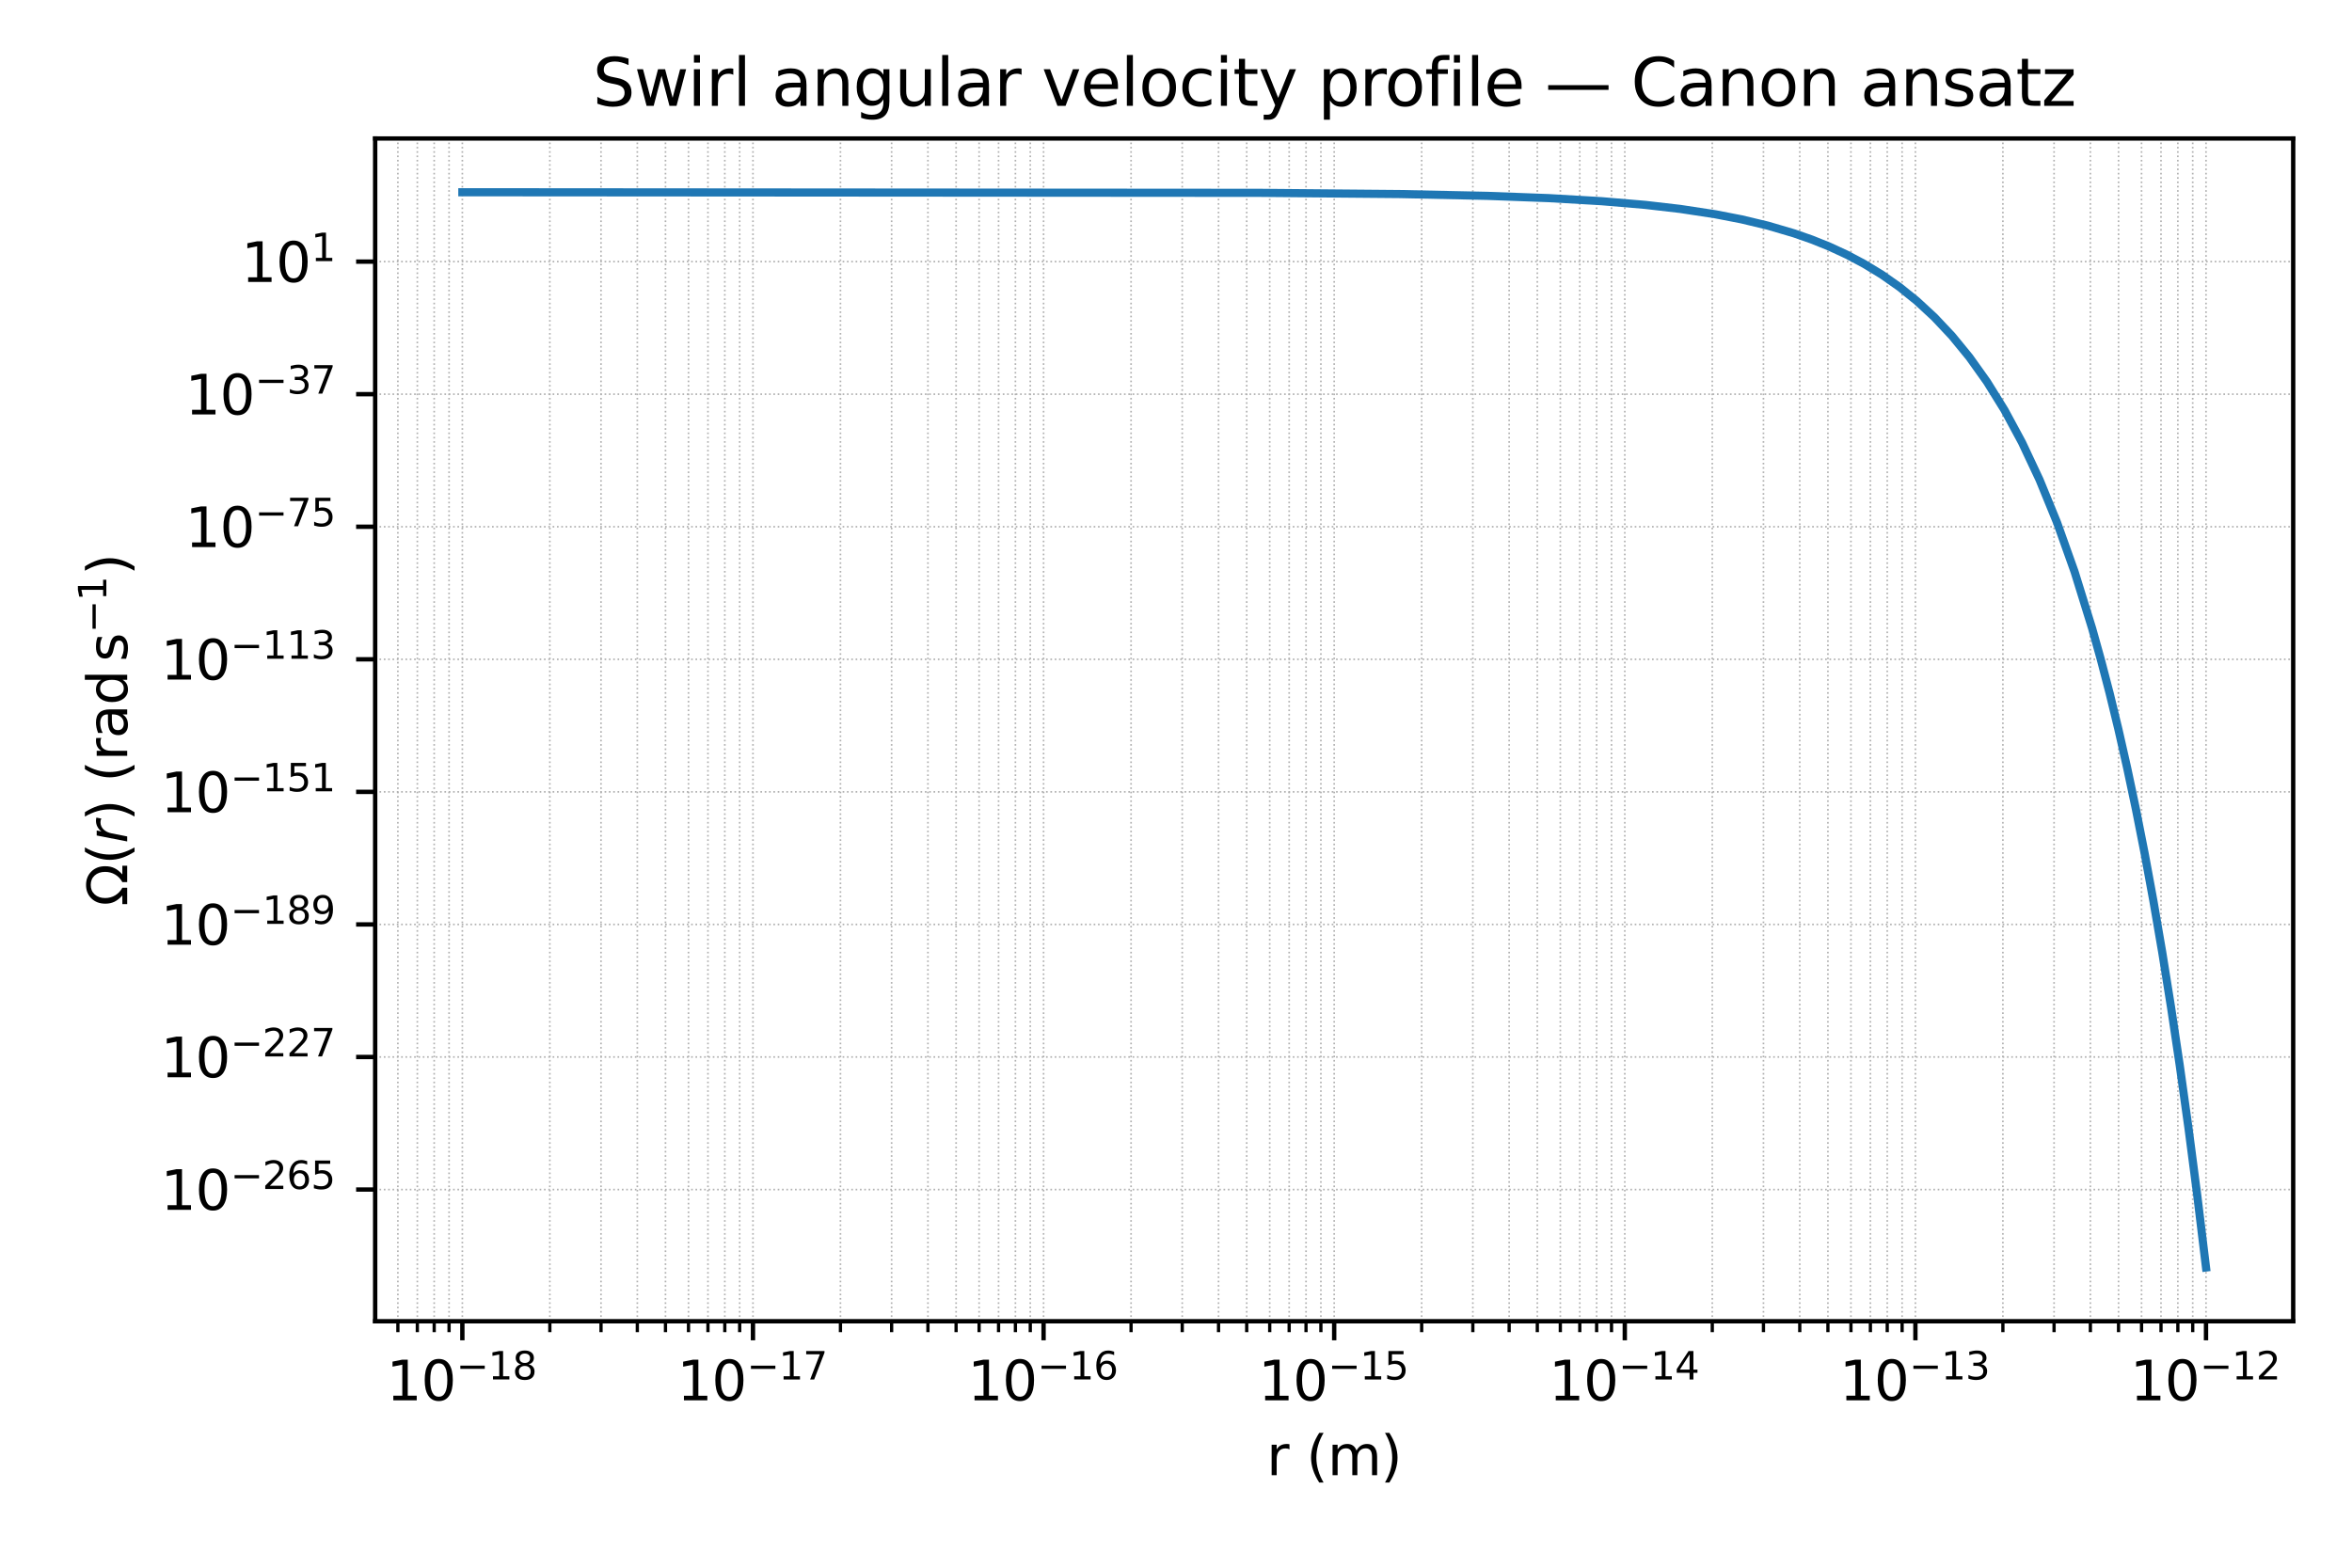 <?xml version="1.0" encoding="utf-8" standalone="no"?>
<!DOCTYPE svg PUBLIC "-//W3C//DTD SVG 1.1//EN"
  "http://www.w3.org/Graphics/SVG/1.1/DTD/svg11.dtd">
<svg xmlns:xlink="http://www.w3.org/1999/xlink" width="432pt" height="288pt" viewBox="0 0 432 288" xmlns="http://www.w3.org/2000/svg" version="1.1">
 <defs>
  <style type="text/css">*{stroke-linejoin: round; stroke-linecap: butt}</style>
 </defs>
 <g id="figure_1">
  <g id="patch_1">
   <path d="M 0 288 
L 432 288 
L 432 0 
L 0 0 
z
" style="fill: #ffffff"/>
  </g>
  <g id="axes_1">
   <g id="patch_2">
    <path d="M 68.909 242.728 
L 421.2 242.728 
L 421.2 25.44 
L 68.909 25.44 
z
" style="fill: #ffffff"/>
   </g>
   <g id="matplotlib.axis_1">
    <g id="xtick_1">
     <g id="line2d_1">
      <path d="M 84.923 242.728 
L 84.923 25.44 
" clip-path="url(#p7803816c52)" style="fill: none; stroke-dasharray: 0.3,0.495; stroke-dashoffset: 0; stroke: #b0b0b0; stroke-width: 0.3"/>
     </g>
     <g id="line2d_2">
      <defs>
       <path id="mef0db20e46" d="M 0 0 
L 0 3.5 
" style="stroke: #000000; stroke-width: 0.8"/>
      </defs>
      <g>
       <use xlink:href="#mef0db20e46" x="84.923" y="242.728" style="stroke: #000000; stroke-width: 0.8"/>
      </g>
     </g>
     <g id="text_1">
      <!-- $\mathdefault{10^{-18}}$ -->
      <g transform="translate(70.973 257.326) scale(0.1 -0.1)">
       <defs>
        <path id="DejaVuSans-31" d="M 794 531 
L 1825 531 
L 1825 4091 
L 703 3866 
L 703 4441 
L 1819 4666 
L 2450 4666 
L 2450 531 
L 3481 531 
L 3481 0 
L 794 0 
L 794 531 
z
" transform="scale(0.016)"/>
        <path id="DejaVuSans-30" d="M 2034 4250 
Q 1547 4250 1301 3770 
Q 1056 3291 1056 2328 
Q 1056 1369 1301 889 
Q 1547 409 2034 409 
Q 2525 409 2770 889 
Q 3016 1369 3016 2328 
Q 3016 3291 2770 3770 
Q 2525 4250 2034 4250 
z
M 2034 4750 
Q 2819 4750 3233 4129 
Q 3647 3509 3647 2328 
Q 3647 1150 3233 529 
Q 2819 -91 2034 -91 
Q 1250 -91 836 529 
Q 422 1150 422 2328 
Q 422 3509 836 4129 
Q 1250 4750 2034 4750 
z
" transform="scale(0.016)"/>
        <path id="DejaVuSans-2212" d="M 678 2272 
L 4684 2272 
L 4684 1741 
L 678 1741 
L 678 2272 
z
" transform="scale(0.016)"/>
        <path id="DejaVuSans-38" d="M 2034 2216 
Q 1584 2216 1326 1975 
Q 1069 1734 1069 1313 
Q 1069 891 1326 650 
Q 1584 409 2034 409 
Q 2484 409 2743 651 
Q 3003 894 3003 1313 
Q 3003 1734 2745 1975 
Q 2488 2216 2034 2216 
z
M 1403 2484 
Q 997 2584 770 2862 
Q 544 3141 544 3541 
Q 544 4100 942 4425 
Q 1341 4750 2034 4750 
Q 2731 4750 3128 4425 
Q 3525 4100 3525 3541 
Q 3525 3141 3298 2862 
Q 3072 2584 2669 2484 
Q 3125 2378 3379 2068 
Q 3634 1759 3634 1313 
Q 3634 634 3220 271 
Q 2806 -91 2034 -91 
Q 1263 -91 848 271 
Q 434 634 434 1313 
Q 434 1759 690 2068 
Q 947 2378 1403 2484 
z
M 1172 3481 
Q 1172 3119 1398 2916 
Q 1625 2713 2034 2713 
Q 2441 2713 2670 2916 
Q 2900 3119 2900 3481 
Q 2900 3844 2670 4047 
Q 2441 4250 2034 4250 
Q 1625 4250 1398 4047 
Q 1172 3844 1172 3481 
z
" transform="scale(0.016)"/>
       </defs>
       <use xlink:href="#DejaVuSans-31" transform="translate(0 0.766)"/>
       <use xlink:href="#DejaVuSans-30" transform="translate(63.623 0.766)"/>
       <use xlink:href="#DejaVuSans-2212" transform="translate(128.203 39.047) scale(0.7)"/>
       <use xlink:href="#DejaVuSans-31" transform="translate(186.855 39.047) scale(0.7)"/>
       <use xlink:href="#DejaVuSans-38" transform="translate(231.392 39.047) scale(0.7)"/>
      </g>
     </g>
    </g>
    <g id="xtick_2">
     <g id="line2d_3">
      <path d="M 138.3 242.728 
L 138.3 25.44 
" clip-path="url(#p7803816c52)" style="fill: none; stroke-dasharray: 0.3,0.495; stroke-dashoffset: 0; stroke: #b0b0b0; stroke-width: 0.3"/>
     </g>
     <g id="line2d_4">
      <g>
       <use xlink:href="#mef0db20e46" x="138.3" y="242.728" style="stroke: #000000; stroke-width: 0.8"/>
      </g>
     </g>
     <g id="text_2">
      <!-- $\mathdefault{10^{-17}}$ -->
      <g transform="translate(124.35 257.326) scale(0.1 -0.1)">
       <defs>
        <path id="DejaVuSans-37" d="M 525 4666 
L 3525 4666 
L 3525 4397 
L 1831 0 
L 1172 0 
L 2766 4134 
L 525 4134 
L 525 4666 
z
" transform="scale(0.016)"/>
       </defs>
       <use xlink:href="#DejaVuSans-31" transform="translate(0 0.684)"/>
       <use xlink:href="#DejaVuSans-30" transform="translate(63.623 0.684)"/>
       <use xlink:href="#DejaVuSans-2212" transform="translate(128.203 38.966) scale(0.7)"/>
       <use xlink:href="#DejaVuSans-31" transform="translate(186.855 38.966) scale(0.7)"/>
       <use xlink:href="#DejaVuSans-37" transform="translate(231.392 38.966) scale(0.7)"/>
      </g>
     </g>
    </g>
    <g id="xtick_3">
     <g id="line2d_5">
      <path d="M 191.677 242.728 
L 191.677 25.44 
" clip-path="url(#p7803816c52)" style="fill: none; stroke-dasharray: 0.3,0.495; stroke-dashoffset: 0; stroke: #b0b0b0; stroke-width: 0.3"/>
     </g>
     <g id="line2d_6">
      <g>
       <use xlink:href="#mef0db20e46" x="191.677" y="242.728" style="stroke: #000000; stroke-width: 0.8"/>
      </g>
     </g>
     <g id="text_3">
      <!-- $\mathdefault{10^{-16}}$ -->
      <g transform="translate(177.727 257.326) scale(0.1 -0.1)">
       <defs>
        <path id="DejaVuSans-36" d="M 2113 2584 
Q 1688 2584 1439 2293 
Q 1191 2003 1191 1497 
Q 1191 994 1439 701 
Q 1688 409 2113 409 
Q 2538 409 2786 701 
Q 3034 994 3034 1497 
Q 3034 2003 2786 2293 
Q 2538 2584 2113 2584 
z
M 3366 4563 
L 3366 3988 
Q 3128 4100 2886 4159 
Q 2644 4219 2406 4219 
Q 1781 4219 1451 3797 
Q 1122 3375 1075 2522 
Q 1259 2794 1537 2939 
Q 1816 3084 2150 3084 
Q 2853 3084 3261 2657 
Q 3669 2231 3669 1497 
Q 3669 778 3244 343 
Q 2819 -91 2113 -91 
Q 1303 -91 875 529 
Q 447 1150 447 2328 
Q 447 3434 972 4092 
Q 1497 4750 2381 4750 
Q 2619 4750 2861 4703 
Q 3103 4656 3366 4563 
z
" transform="scale(0.016)"/>
       </defs>
       <use xlink:href="#DejaVuSans-31" transform="translate(0 0.766)"/>
       <use xlink:href="#DejaVuSans-30" transform="translate(63.623 0.766)"/>
       <use xlink:href="#DejaVuSans-2212" transform="translate(128.203 39.047) scale(0.7)"/>
       <use xlink:href="#DejaVuSans-31" transform="translate(186.855 39.047) scale(0.7)"/>
       <use xlink:href="#DejaVuSans-36" transform="translate(231.392 39.047) scale(0.7)"/>
      </g>
     </g>
    </g>
    <g id="xtick_4">
     <g id="line2d_7">
      <path d="M 245.055 242.728 
L 245.055 25.44 
" clip-path="url(#p7803816c52)" style="fill: none; stroke-dasharray: 0.3,0.495; stroke-dashoffset: 0; stroke: #b0b0b0; stroke-width: 0.3"/>
     </g>
     <g id="line2d_8">
      <g>
       <use xlink:href="#mef0db20e46" x="245.055" y="242.728" style="stroke: #000000; stroke-width: 0.8"/>
      </g>
     </g>
     <g id="text_4">
      <!-- $\mathdefault{10^{-15}}$ -->
      <g transform="translate(231.105 257.326) scale(0.1 -0.1)">
       <defs>
        <path id="DejaVuSans-35" d="M 691 4666 
L 3169 4666 
L 3169 4134 
L 1269 4134 
L 1269 2991 
Q 1406 3038 1543 3061 
Q 1681 3084 1819 3084 
Q 2600 3084 3056 2656 
Q 3513 2228 3513 1497 
Q 3513 744 3044 326 
Q 2575 -91 1722 -91 
Q 1428 -91 1123 -41 
Q 819 9 494 109 
L 494 744 
Q 775 591 1075 516 
Q 1375 441 1709 441 
Q 2250 441 2565 725 
Q 2881 1009 2881 1497 
Q 2881 1984 2565 2268 
Q 2250 2553 1709 2553 
Q 1456 2553 1204 2497 
Q 953 2441 691 2322 
L 691 4666 
z
" transform="scale(0.016)"/>
       </defs>
       <use xlink:href="#DejaVuSans-31" transform="translate(0 0.684)"/>
       <use xlink:href="#DejaVuSans-30" transform="translate(63.623 0.684)"/>
       <use xlink:href="#DejaVuSans-2212" transform="translate(128.203 38.966) scale(0.7)"/>
       <use xlink:href="#DejaVuSans-31" transform="translate(186.855 38.966) scale(0.7)"/>
       <use xlink:href="#DejaVuSans-35" transform="translate(231.392 38.966) scale(0.7)"/>
      </g>
     </g>
    </g>
    <g id="xtick_5">
     <g id="line2d_9">
      <path d="M 298.432 242.728 
L 298.432 25.44 
" clip-path="url(#p7803816c52)" style="fill: none; stroke-dasharray: 0.3,0.495; stroke-dashoffset: 0; stroke: #b0b0b0; stroke-width: 0.3"/>
     </g>
     <g id="line2d_10">
      <g>
       <use xlink:href="#mef0db20e46" x="298.432" y="242.728" style="stroke: #000000; stroke-width: 0.8"/>
      </g>
     </g>
     <g id="text_5">
      <!-- $\mathdefault{10^{-14}}$ -->
      <g transform="translate(284.482 257.326) scale(0.1 -0.1)">
       <defs>
        <path id="DejaVuSans-34" d="M 2419 4116 
L 825 1625 
L 2419 1625 
L 2419 4116 
z
M 2253 4666 
L 3047 4666 
L 3047 1625 
L 3713 1625 
L 3713 1100 
L 3047 1100 
L 3047 0 
L 2419 0 
L 2419 1100 
L 313 1100 
L 313 1709 
L 2253 4666 
z
" transform="scale(0.016)"/>
       </defs>
       <use xlink:href="#DejaVuSans-31" transform="translate(0 0.684)"/>
       <use xlink:href="#DejaVuSans-30" transform="translate(63.623 0.684)"/>
       <use xlink:href="#DejaVuSans-2212" transform="translate(128.203 38.966) scale(0.7)"/>
       <use xlink:href="#DejaVuSans-31" transform="translate(186.855 38.966) scale(0.7)"/>
       <use xlink:href="#DejaVuSans-34" transform="translate(231.392 38.966) scale(0.7)"/>
      </g>
     </g>
    </g>
    <g id="xtick_6">
     <g id="line2d_11">
      <path d="M 351.809 242.728 
L 351.809 25.44 
" clip-path="url(#p7803816c52)" style="fill: none; stroke-dasharray: 0.3,0.495; stroke-dashoffset: 0; stroke: #b0b0b0; stroke-width: 0.3"/>
     </g>
     <g id="line2d_12">
      <g>
       <use xlink:href="#mef0db20e46" x="351.809" y="242.728" style="stroke: #000000; stroke-width: 0.8"/>
      </g>
     </g>
     <g id="text_6">
      <!-- $\mathdefault{10^{-13}}$ -->
      <g transform="translate(337.859 257.326) scale(0.1 -0.1)">
       <defs>
        <path id="DejaVuSans-33" d="M 2597 2516 
Q 3050 2419 3304 2112 
Q 3559 1806 3559 1356 
Q 3559 666 3084 287 
Q 2609 -91 1734 -91 
Q 1441 -91 1130 -33 
Q 819 25 488 141 
L 488 750 
Q 750 597 1062 519 
Q 1375 441 1716 441 
Q 2309 441 2620 675 
Q 2931 909 2931 1356 
Q 2931 1769 2642 2001 
Q 2353 2234 1838 2234 
L 1294 2234 
L 1294 2753 
L 1863 2753 
Q 2328 2753 2575 2939 
Q 2822 3125 2822 3475 
Q 2822 3834 2567 4026 
Q 2313 4219 1838 4219 
Q 1578 4219 1281 4162 
Q 984 4106 628 3988 
L 628 4550 
Q 988 4650 1302 4700 
Q 1616 4750 1894 4750 
Q 2613 4750 3031 4423 
Q 3450 4097 3450 3541 
Q 3450 3153 3228 2886 
Q 3006 2619 2597 2516 
z
" transform="scale(0.016)"/>
       </defs>
       <use xlink:href="#DejaVuSans-31" transform="translate(0 0.766)"/>
       <use xlink:href="#DejaVuSans-30" transform="translate(63.623 0.766)"/>
       <use xlink:href="#DejaVuSans-2212" transform="translate(128.203 39.047) scale(0.7)"/>
       <use xlink:href="#DejaVuSans-31" transform="translate(186.855 39.047) scale(0.7)"/>
       <use xlink:href="#DejaVuSans-33" transform="translate(231.392 39.047) scale(0.7)"/>
      </g>
     </g>
    </g>
    <g id="xtick_7">
     <g id="line2d_13">
      <path d="M 405.187 242.728 
L 405.187 25.44 
" clip-path="url(#p7803816c52)" style="fill: none; stroke-dasharray: 0.3,0.495; stroke-dashoffset: 0; stroke: #b0b0b0; stroke-width: 0.3"/>
     </g>
     <g id="line2d_14">
      <g>
       <use xlink:href="#mef0db20e46" x="405.187" y="242.728" style="stroke: #000000; stroke-width: 0.8"/>
      </g>
     </g>
     <g id="text_7">
      <!-- $\mathdefault{10^{-12}}$ -->
      <g transform="translate(391.237 257.326) scale(0.1 -0.1)">
       <defs>
        <path id="DejaVuSans-32" d="M 1228 531 
L 3431 531 
L 3431 0 
L 469 0 
L 469 531 
Q 828 903 1448 1529 
Q 2069 2156 2228 2338 
Q 2531 2678 2651 2914 
Q 2772 3150 2772 3378 
Q 2772 3750 2511 3984 
Q 2250 4219 1831 4219 
Q 1534 4219 1204 4116 
Q 875 4013 500 3803 
L 500 4441 
Q 881 4594 1212 4672 
Q 1544 4750 1819 4750 
Q 2544 4750 2975 4387 
Q 3406 4025 3406 3419 
Q 3406 3131 3298 2873 
Q 3191 2616 2906 2266 
Q 2828 2175 2409 1742 
Q 1991 1309 1228 531 
z
" transform="scale(0.016)"/>
       </defs>
       <use xlink:href="#DejaVuSans-31" transform="translate(0 0.766)"/>
       <use xlink:href="#DejaVuSans-30" transform="translate(63.623 0.766)"/>
       <use xlink:href="#DejaVuSans-2212" transform="translate(128.203 39.047) scale(0.7)"/>
       <use xlink:href="#DejaVuSans-31" transform="translate(186.855 39.047) scale(0.7)"/>
       <use xlink:href="#DejaVuSans-32" transform="translate(231.392 39.047) scale(0.7)"/>
      </g>
     </g>
    </g>
    <g id="xtick_8">
     <g id="line2d_15">
      <path d="M 73.081 242.728 
L 73.081 25.44 
" clip-path="url(#p7803816c52)" style="fill: none; stroke-dasharray: 0.3,0.495; stroke-dashoffset: 0; stroke: #b0b0b0; stroke-width: 0.3"/>
     </g>
     <g id="line2d_16">
      <defs>
       <path id="m011a219329" d="M 0 0 
L 0 2 
" style="stroke: #000000; stroke-width: 0.6"/>
      </defs>
      <g>
       <use xlink:href="#m011a219329" x="73.081" y="242.728" style="stroke: #000000; stroke-width: 0.6"/>
      </g>
     </g>
    </g>
    <g id="xtick_9">
     <g id="line2d_17">
      <path d="M 76.654 242.728 
L 76.654 25.44 
" clip-path="url(#p7803816c52)" style="fill: none; stroke-dasharray: 0.3,0.495; stroke-dashoffset: 0; stroke: #b0b0b0; stroke-width: 0.3"/>
     </g>
     <g id="line2d_18">
      <g>
       <use xlink:href="#m011a219329" x="76.654" y="242.728" style="stroke: #000000; stroke-width: 0.6"/>
      </g>
     </g>
    </g>
    <g id="xtick_10">
     <g id="line2d_19">
      <path d="M 79.75 242.728 
L 79.75 25.44 
" clip-path="url(#p7803816c52)" style="fill: none; stroke-dasharray: 0.3,0.495; stroke-dashoffset: 0; stroke: #b0b0b0; stroke-width: 0.3"/>
     </g>
     <g id="line2d_20">
      <g>
       <use xlink:href="#m011a219329" x="79.75" y="242.728" style="stroke: #000000; stroke-width: 0.6"/>
      </g>
     </g>
    </g>
    <g id="xtick_11">
     <g id="line2d_21">
      <path d="M 82.48 242.728 
L 82.48 25.44 
" clip-path="url(#p7803816c52)" style="fill: none; stroke-dasharray: 0.3,0.495; stroke-dashoffset: 0; stroke: #b0b0b0; stroke-width: 0.3"/>
     </g>
     <g id="line2d_22">
      <g>
       <use xlink:href="#m011a219329" x="82.48" y="242.728" style="stroke: #000000; stroke-width: 0.6"/>
      </g>
     </g>
    </g>
    <g id="xtick_12">
     <g id="line2d_23">
      <path d="M 100.991 242.728 
L 100.991 25.44 
" clip-path="url(#p7803816c52)" style="fill: none; stroke-dasharray: 0.3,0.495; stroke-dashoffset: 0; stroke: #b0b0b0; stroke-width: 0.3"/>
     </g>
     <g id="line2d_24">
      <g>
       <use xlink:href="#m011a219329" x="100.991" y="242.728" style="stroke: #000000; stroke-width: 0.6"/>
      </g>
     </g>
    </g>
    <g id="xtick_13">
     <g id="line2d_25">
      <path d="M 110.39 242.728 
L 110.39 25.44 
" clip-path="url(#p7803816c52)" style="fill: none; stroke-dasharray: 0.3,0.495; stroke-dashoffset: 0; stroke: #b0b0b0; stroke-width: 0.3"/>
     </g>
     <g id="line2d_26">
      <g>
       <use xlink:href="#m011a219329" x="110.39" y="242.728" style="stroke: #000000; stroke-width: 0.6"/>
      </g>
     </g>
    </g>
    <g id="xtick_14">
     <g id="line2d_27">
      <path d="M 117.059 242.728 
L 117.059 25.44 
" clip-path="url(#p7803816c52)" style="fill: none; stroke-dasharray: 0.3,0.495; stroke-dashoffset: 0; stroke: #b0b0b0; stroke-width: 0.3"/>
     </g>
     <g id="line2d_28">
      <g>
       <use xlink:href="#m011a219329" x="117.059" y="242.728" style="stroke: #000000; stroke-width: 0.6"/>
      </g>
     </g>
    </g>
    <g id="xtick_15">
     <g id="line2d_29">
      <path d="M 122.232 242.728 
L 122.232 25.44 
" clip-path="url(#p7803816c52)" style="fill: none; stroke-dasharray: 0.3,0.495; stroke-dashoffset: 0; stroke: #b0b0b0; stroke-width: 0.3"/>
     </g>
     <g id="line2d_30">
      <g>
       <use xlink:href="#m011a219329" x="122.232" y="242.728" style="stroke: #000000; stroke-width: 0.6"/>
      </g>
     </g>
    </g>
    <g id="xtick_16">
     <g id="line2d_31">
      <path d="M 126.458 242.728 
L 126.458 25.44 
" clip-path="url(#p7803816c52)" style="fill: none; stroke-dasharray: 0.3,0.495; stroke-dashoffset: 0; stroke: #b0b0b0; stroke-width: 0.3"/>
     </g>
     <g id="line2d_32">
      <g>
       <use xlink:href="#m011a219329" x="126.458" y="242.728" style="stroke: #000000; stroke-width: 0.6"/>
      </g>
     </g>
    </g>
    <g id="xtick_17">
     <g id="line2d_33">
      <path d="M 130.032 242.728 
L 130.032 25.44 
" clip-path="url(#p7803816c52)" style="fill: none; stroke-dasharray: 0.3,0.495; stroke-dashoffset: 0; stroke: #b0b0b0; stroke-width: 0.3"/>
     </g>
     <g id="line2d_34">
      <g>
       <use xlink:href="#m011a219329" x="130.032" y="242.728" style="stroke: #000000; stroke-width: 0.6"/>
      </g>
     </g>
    </g>
    <g id="xtick_18">
     <g id="line2d_35">
      <path d="M 133.127 242.728 
L 133.127 25.44 
" clip-path="url(#p7803816c52)" style="fill: none; stroke-dasharray: 0.3,0.495; stroke-dashoffset: 0; stroke: #b0b0b0; stroke-width: 0.3"/>
     </g>
     <g id="line2d_36">
      <g>
       <use xlink:href="#m011a219329" x="133.127" y="242.728" style="stroke: #000000; stroke-width: 0.6"/>
      </g>
     </g>
    </g>
    <g id="xtick_19">
     <g id="line2d_37">
      <path d="M 135.858 242.728 
L 135.858 25.44 
" clip-path="url(#p7803816c52)" style="fill: none; stroke-dasharray: 0.3,0.495; stroke-dashoffset: 0; stroke: #b0b0b0; stroke-width: 0.3"/>
     </g>
     <g id="line2d_38">
      <g>
       <use xlink:href="#m011a219329" x="135.858" y="242.728" style="stroke: #000000; stroke-width: 0.6"/>
      </g>
     </g>
    </g>
    <g id="xtick_20">
     <g id="line2d_39">
      <path d="M 154.368 242.728 
L 154.368 25.44 
" clip-path="url(#p7803816c52)" style="fill: none; stroke-dasharray: 0.3,0.495; stroke-dashoffset: 0; stroke: #b0b0b0; stroke-width: 0.3"/>
     </g>
     <g id="line2d_40">
      <g>
       <use xlink:href="#m011a219329" x="154.368" y="242.728" style="stroke: #000000; stroke-width: 0.6"/>
      </g>
     </g>
    </g>
    <g id="xtick_21">
     <g id="line2d_41">
      <path d="M 163.767 242.728 
L 163.767 25.44 
" clip-path="url(#p7803816c52)" style="fill: none; stroke-dasharray: 0.3,0.495; stroke-dashoffset: 0; stroke: #b0b0b0; stroke-width: 0.3"/>
     </g>
     <g id="line2d_42">
      <g>
       <use xlink:href="#m011a219329" x="163.767" y="242.728" style="stroke: #000000; stroke-width: 0.6"/>
      </g>
     </g>
    </g>
    <g id="xtick_22">
     <g id="line2d_43">
      <path d="M 170.436 242.728 
L 170.436 25.44 
" clip-path="url(#p7803816c52)" style="fill: none; stroke-dasharray: 0.3,0.495; stroke-dashoffset: 0; stroke: #b0b0b0; stroke-width: 0.3"/>
     </g>
     <g id="line2d_44">
      <g>
       <use xlink:href="#m011a219329" x="170.436" y="242.728" style="stroke: #000000; stroke-width: 0.6"/>
      </g>
     </g>
    </g>
    <g id="xtick_23">
     <g id="line2d_45">
      <path d="M 175.609 242.728 
L 175.609 25.44 
" clip-path="url(#p7803816c52)" style="fill: none; stroke-dasharray: 0.3,0.495; stroke-dashoffset: 0; stroke: #b0b0b0; stroke-width: 0.3"/>
     </g>
     <g id="line2d_46">
      <g>
       <use xlink:href="#m011a219329" x="175.609" y="242.728" style="stroke: #000000; stroke-width: 0.6"/>
      </g>
     </g>
    </g>
    <g id="xtick_24">
     <g id="line2d_47">
      <path d="M 179.836 242.728 
L 179.836 25.44 
" clip-path="url(#p7803816c52)" style="fill: none; stroke-dasharray: 0.3,0.495; stroke-dashoffset: 0; stroke: #b0b0b0; stroke-width: 0.3"/>
     </g>
     <g id="line2d_48">
      <g>
       <use xlink:href="#m011a219329" x="179.836" y="242.728" style="stroke: #000000; stroke-width: 0.6"/>
      </g>
     </g>
    </g>
    <g id="xtick_25">
     <g id="line2d_49">
      <path d="M 183.409 242.728 
L 183.409 25.44 
" clip-path="url(#p7803816c52)" style="fill: none; stroke-dasharray: 0.3,0.495; stroke-dashoffset: 0; stroke: #b0b0b0; stroke-width: 0.3"/>
     </g>
     <g id="line2d_50">
      <g>
       <use xlink:href="#m011a219329" x="183.409" y="242.728" style="stroke: #000000; stroke-width: 0.6"/>
      </g>
     </g>
    </g>
    <g id="xtick_26">
     <g id="line2d_51">
      <path d="M 186.505 242.728 
L 186.505 25.44 
" clip-path="url(#p7803816c52)" style="fill: none; stroke-dasharray: 0.3,0.495; stroke-dashoffset: 0; stroke: #b0b0b0; stroke-width: 0.3"/>
     </g>
     <g id="line2d_52">
      <g>
       <use xlink:href="#m011a219329" x="186.505" y="242.728" style="stroke: #000000; stroke-width: 0.6"/>
      </g>
     </g>
    </g>
    <g id="xtick_27">
     <g id="line2d_53">
      <path d="M 189.235 242.728 
L 189.235 25.44 
" clip-path="url(#p7803816c52)" style="fill: none; stroke-dasharray: 0.3,0.495; stroke-dashoffset: 0; stroke: #b0b0b0; stroke-width: 0.3"/>
     </g>
     <g id="line2d_54">
      <g>
       <use xlink:href="#m011a219329" x="189.235" y="242.728" style="stroke: #000000; stroke-width: 0.6"/>
      </g>
     </g>
    </g>
    <g id="xtick_28">
     <g id="line2d_55">
      <path d="M 207.746 242.728 
L 207.746 25.44 
" clip-path="url(#p7803816c52)" style="fill: none; stroke-dasharray: 0.3,0.495; stroke-dashoffset: 0; stroke: #b0b0b0; stroke-width: 0.3"/>
     </g>
     <g id="line2d_56">
      <g>
       <use xlink:href="#m011a219329" x="207.746" y="242.728" style="stroke: #000000; stroke-width: 0.6"/>
      </g>
     </g>
    </g>
    <g id="xtick_29">
     <g id="line2d_57">
      <path d="M 217.145 242.728 
L 217.145 25.44 
" clip-path="url(#p7803816c52)" style="fill: none; stroke-dasharray: 0.3,0.495; stroke-dashoffset: 0; stroke: #b0b0b0; stroke-width: 0.3"/>
     </g>
     <g id="line2d_58">
      <g>
       <use xlink:href="#m011a219329" x="217.145" y="242.728" style="stroke: #000000; stroke-width: 0.6"/>
      </g>
     </g>
    </g>
    <g id="xtick_30">
     <g id="line2d_59">
      <path d="M 223.814 242.728 
L 223.814 25.44 
" clip-path="url(#p7803816c52)" style="fill: none; stroke-dasharray: 0.3,0.495; stroke-dashoffset: 0; stroke: #b0b0b0; stroke-width: 0.3"/>
     </g>
     <g id="line2d_60">
      <g>
       <use xlink:href="#m011a219329" x="223.814" y="242.728" style="stroke: #000000; stroke-width: 0.6"/>
      </g>
     </g>
    </g>
    <g id="xtick_31">
     <g id="line2d_61">
      <path d="M 228.987 242.728 
L 228.987 25.44 
" clip-path="url(#p7803816c52)" style="fill: none; stroke-dasharray: 0.3,0.495; stroke-dashoffset: 0; stroke: #b0b0b0; stroke-width: 0.3"/>
     </g>
     <g id="line2d_62">
      <g>
       <use xlink:href="#m011a219329" x="228.987" y="242.728" style="stroke: #000000; stroke-width: 0.6"/>
      </g>
     </g>
    </g>
    <g id="xtick_32">
     <g id="line2d_63">
      <path d="M 233.213 242.728 
L 233.213 25.44 
" clip-path="url(#p7803816c52)" style="fill: none; stroke-dasharray: 0.3,0.495; stroke-dashoffset: 0; stroke: #b0b0b0; stroke-width: 0.3"/>
     </g>
     <g id="line2d_64">
      <g>
       <use xlink:href="#m011a219329" x="233.213" y="242.728" style="stroke: #000000; stroke-width: 0.6"/>
      </g>
     </g>
    </g>
    <g id="xtick_33">
     <g id="line2d_65">
      <path d="M 236.786 242.728 
L 236.786 25.44 
" clip-path="url(#p7803816c52)" style="fill: none; stroke-dasharray: 0.3,0.495; stroke-dashoffset: 0; stroke: #b0b0b0; stroke-width: 0.3"/>
     </g>
     <g id="line2d_66">
      <g>
       <use xlink:href="#m011a219329" x="236.786" y="242.728" style="stroke: #000000; stroke-width: 0.6"/>
      </g>
     </g>
    </g>
    <g id="xtick_34">
     <g id="line2d_67">
      <path d="M 239.882 242.728 
L 239.882 25.44 
" clip-path="url(#p7803816c52)" style="fill: none; stroke-dasharray: 0.3,0.495; stroke-dashoffset: 0; stroke: #b0b0b0; stroke-width: 0.3"/>
     </g>
     <g id="line2d_68">
      <g>
       <use xlink:href="#m011a219329" x="239.882" y="242.728" style="stroke: #000000; stroke-width: 0.6"/>
      </g>
     </g>
    </g>
    <g id="xtick_35">
     <g id="line2d_69">
      <path d="M 242.612 242.728 
L 242.612 25.44 
" clip-path="url(#p7803816c52)" style="fill: none; stroke-dasharray: 0.3,0.495; stroke-dashoffset: 0; stroke: #b0b0b0; stroke-width: 0.3"/>
     </g>
     <g id="line2d_70">
      <g>
       <use xlink:href="#m011a219329" x="242.612" y="242.728" style="stroke: #000000; stroke-width: 0.6"/>
      </g>
     </g>
    </g>
    <g id="xtick_36">
     <g id="line2d_71">
      <path d="M 261.123 242.728 
L 261.123 25.44 
" clip-path="url(#p7803816c52)" style="fill: none; stroke-dasharray: 0.3,0.495; stroke-dashoffset: 0; stroke: #b0b0b0; stroke-width: 0.3"/>
     </g>
     <g id="line2d_72">
      <g>
       <use xlink:href="#m011a219329" x="261.123" y="242.728" style="stroke: #000000; stroke-width: 0.6"/>
      </g>
     </g>
    </g>
    <g id="xtick_37">
     <g id="line2d_73">
      <path d="M 270.522 242.728 
L 270.522 25.44 
" clip-path="url(#p7803816c52)" style="fill: none; stroke-dasharray: 0.3,0.495; stroke-dashoffset: 0; stroke: #b0b0b0; stroke-width: 0.3"/>
     </g>
     <g id="line2d_74">
      <g>
       <use xlink:href="#m011a219329" x="270.522" y="242.728" style="stroke: #000000; stroke-width: 0.6"/>
      </g>
     </g>
    </g>
    <g id="xtick_38">
     <g id="line2d_75">
      <path d="M 277.191 242.728 
L 277.191 25.44 
" clip-path="url(#p7803816c52)" style="fill: none; stroke-dasharray: 0.3,0.495; stroke-dashoffset: 0; stroke: #b0b0b0; stroke-width: 0.3"/>
     </g>
     <g id="line2d_76">
      <g>
       <use xlink:href="#m011a219329" x="277.191" y="242.728" style="stroke: #000000; stroke-width: 0.6"/>
      </g>
     </g>
    </g>
    <g id="xtick_39">
     <g id="line2d_77">
      <path d="M 282.364 242.728 
L 282.364 25.44 
" clip-path="url(#p7803816c52)" style="fill: none; stroke-dasharray: 0.3,0.495; stroke-dashoffset: 0; stroke: #b0b0b0; stroke-width: 0.3"/>
     </g>
     <g id="line2d_78">
      <g>
       <use xlink:href="#m011a219329" x="282.364" y="242.728" style="stroke: #000000; stroke-width: 0.6"/>
      </g>
     </g>
    </g>
    <g id="xtick_40">
     <g id="line2d_79">
      <path d="M 286.59 242.728 
L 286.59 25.44 
" clip-path="url(#p7803816c52)" style="fill: none; stroke-dasharray: 0.3,0.495; stroke-dashoffset: 0; stroke: #b0b0b0; stroke-width: 0.3"/>
     </g>
     <g id="line2d_80">
      <g>
       <use xlink:href="#m011a219329" x="286.59" y="242.728" style="stroke: #000000; stroke-width: 0.6"/>
      </g>
     </g>
    </g>
    <g id="xtick_41">
     <g id="line2d_81">
      <path d="M 290.164 242.728 
L 290.164 25.44 
" clip-path="url(#p7803816c52)" style="fill: none; stroke-dasharray: 0.3,0.495; stroke-dashoffset: 0; stroke: #b0b0b0; stroke-width: 0.3"/>
     </g>
     <g id="line2d_82">
      <g>
       <use xlink:href="#m011a219329" x="290.164" y="242.728" style="stroke: #000000; stroke-width: 0.6"/>
      </g>
     </g>
    </g>
    <g id="xtick_42">
     <g id="line2d_83">
      <path d="M 293.259 242.728 
L 293.259 25.44 
" clip-path="url(#p7803816c52)" style="fill: none; stroke-dasharray: 0.3,0.495; stroke-dashoffset: 0; stroke: #b0b0b0; stroke-width: 0.3"/>
     </g>
     <g id="line2d_84">
      <g>
       <use xlink:href="#m011a219329" x="293.259" y="242.728" style="stroke: #000000; stroke-width: 0.6"/>
      </g>
     </g>
    </g>
    <g id="xtick_43">
     <g id="line2d_85">
      <path d="M 295.99 242.728 
L 295.99 25.44 
" clip-path="url(#p7803816c52)" style="fill: none; stroke-dasharray: 0.3,0.495; stroke-dashoffset: 0; stroke: #b0b0b0; stroke-width: 0.3"/>
     </g>
     <g id="line2d_86">
      <g>
       <use xlink:href="#m011a219329" x="295.99" y="242.728" style="stroke: #000000; stroke-width: 0.6"/>
      </g>
     </g>
    </g>
    <g id="xtick_44">
     <g id="line2d_87">
      <path d="M 314.5 242.728 
L 314.5 25.44 
" clip-path="url(#p7803816c52)" style="fill: none; stroke-dasharray: 0.3,0.495; stroke-dashoffset: 0; stroke: #b0b0b0; stroke-width: 0.3"/>
     </g>
     <g id="line2d_88">
      <g>
       <use xlink:href="#m011a219329" x="314.5" y="242.728" style="stroke: #000000; stroke-width: 0.6"/>
      </g>
     </g>
    </g>
    <g id="xtick_45">
     <g id="line2d_89">
      <path d="M 323.9 242.728 
L 323.9 25.44 
" clip-path="url(#p7803816c52)" style="fill: none; stroke-dasharray: 0.3,0.495; stroke-dashoffset: 0; stroke: #b0b0b0; stroke-width: 0.3"/>
     </g>
     <g id="line2d_90">
      <g>
       <use xlink:href="#m011a219329" x="323.9" y="242.728" style="stroke: #000000; stroke-width: 0.6"/>
      </g>
     </g>
    </g>
    <g id="xtick_46">
     <g id="line2d_91">
      <path d="M 330.568 242.728 
L 330.568 25.44 
" clip-path="url(#p7803816c52)" style="fill: none; stroke-dasharray: 0.3,0.495; stroke-dashoffset: 0; stroke: #b0b0b0; stroke-width: 0.3"/>
     </g>
     <g id="line2d_92">
      <g>
       <use xlink:href="#m011a219329" x="330.568" y="242.728" style="stroke: #000000; stroke-width: 0.6"/>
      </g>
     </g>
    </g>
    <g id="xtick_47">
     <g id="line2d_93">
      <path d="M 335.741 242.728 
L 335.741 25.44 
" clip-path="url(#p7803816c52)" style="fill: none; stroke-dasharray: 0.3,0.495; stroke-dashoffset: 0; stroke: #b0b0b0; stroke-width: 0.3"/>
     </g>
     <g id="line2d_94">
      <g>
       <use xlink:href="#m011a219329" x="335.741" y="242.728" style="stroke: #000000; stroke-width: 0.6"/>
      </g>
     </g>
    </g>
    <g id="xtick_48">
     <g id="line2d_95">
      <path d="M 339.968 242.728 
L 339.968 25.44 
" clip-path="url(#p7803816c52)" style="fill: none; stroke-dasharray: 0.3,0.495; stroke-dashoffset: 0; stroke: #b0b0b0; stroke-width: 0.3"/>
     </g>
     <g id="line2d_96">
      <g>
       <use xlink:href="#m011a219329" x="339.968" y="242.728" style="stroke: #000000; stroke-width: 0.6"/>
      </g>
     </g>
    </g>
    <g id="xtick_49">
     <g id="line2d_97">
      <path d="M 343.541 242.728 
L 343.541 25.44 
" clip-path="url(#p7803816c52)" style="fill: none; stroke-dasharray: 0.3,0.495; stroke-dashoffset: 0; stroke: #b0b0b0; stroke-width: 0.3"/>
     </g>
     <g id="line2d_98">
      <g>
       <use xlink:href="#m011a219329" x="343.541" y="242.728" style="stroke: #000000; stroke-width: 0.6"/>
      </g>
     </g>
    </g>
    <g id="xtick_50">
     <g id="line2d_99">
      <path d="M 346.637 242.728 
L 346.637 25.44 
" clip-path="url(#p7803816c52)" style="fill: none; stroke-dasharray: 0.3,0.495; stroke-dashoffset: 0; stroke: #b0b0b0; stroke-width: 0.3"/>
     </g>
     <g id="line2d_100">
      <g>
       <use xlink:href="#m011a219329" x="346.637" y="242.728" style="stroke: #000000; stroke-width: 0.6"/>
      </g>
     </g>
    </g>
    <g id="xtick_51">
     <g id="line2d_101">
      <path d="M 349.367 242.728 
L 349.367 25.44 
" clip-path="url(#p7803816c52)" style="fill: none; stroke-dasharray: 0.3,0.495; stroke-dashoffset: 0; stroke: #b0b0b0; stroke-width: 0.3"/>
     </g>
     <g id="line2d_102">
      <g>
       <use xlink:href="#m011a219329" x="349.367" y="242.728" style="stroke: #000000; stroke-width: 0.6"/>
      </g>
     </g>
    </g>
    <g id="xtick_52">
     <g id="line2d_103">
      <path d="M 367.878 242.728 
L 367.878 25.44 
" clip-path="url(#p7803816c52)" style="fill: none; stroke-dasharray: 0.3,0.495; stroke-dashoffset: 0; stroke: #b0b0b0; stroke-width: 0.3"/>
     </g>
     <g id="line2d_104">
      <g>
       <use xlink:href="#m011a219329" x="367.878" y="242.728" style="stroke: #000000; stroke-width: 0.6"/>
      </g>
     </g>
    </g>
    <g id="xtick_53">
     <g id="line2d_105">
      <path d="M 377.277 242.728 
L 377.277 25.44 
" clip-path="url(#p7803816c52)" style="fill: none; stroke-dasharray: 0.3,0.495; stroke-dashoffset: 0; stroke: #b0b0b0; stroke-width: 0.3"/>
     </g>
     <g id="line2d_106">
      <g>
       <use xlink:href="#m011a219329" x="377.277" y="242.728" style="stroke: #000000; stroke-width: 0.6"/>
      </g>
     </g>
    </g>
    <g id="xtick_54">
     <g id="line2d_107">
      <path d="M 383.946 242.728 
L 383.946 25.44 
" clip-path="url(#p7803816c52)" style="fill: none; stroke-dasharray: 0.3,0.495; stroke-dashoffset: 0; stroke: #b0b0b0; stroke-width: 0.3"/>
     </g>
     <g id="line2d_108">
      <g>
       <use xlink:href="#m011a219329" x="383.946" y="242.728" style="stroke: #000000; stroke-width: 0.6"/>
      </g>
     </g>
    </g>
    <g id="xtick_55">
     <g id="line2d_109">
      <path d="M 389.119 242.728 
L 389.119 25.44 
" clip-path="url(#p7803816c52)" style="fill: none; stroke-dasharray: 0.3,0.495; stroke-dashoffset: 0; stroke: #b0b0b0; stroke-width: 0.3"/>
     </g>
     <g id="line2d_110">
      <g>
       <use xlink:href="#m011a219329" x="389.119" y="242.728" style="stroke: #000000; stroke-width: 0.6"/>
      </g>
     </g>
    </g>
    <g id="xtick_56">
     <g id="line2d_111">
      <path d="M 393.345 242.728 
L 393.345 25.44 
" clip-path="url(#p7803816c52)" style="fill: none; stroke-dasharray: 0.3,0.495; stroke-dashoffset: 0; stroke: #b0b0b0; stroke-width: 0.3"/>
     </g>
     <g id="line2d_112">
      <g>
       <use xlink:href="#m011a219329" x="393.345" y="242.728" style="stroke: #000000; stroke-width: 0.6"/>
      </g>
     </g>
    </g>
    <g id="xtick_57">
     <g id="line2d_113">
      <path d="M 396.919 242.728 
L 396.919 25.44 
" clip-path="url(#p7803816c52)" style="fill: none; stroke-dasharray: 0.3,0.495; stroke-dashoffset: 0; stroke: #b0b0b0; stroke-width: 0.3"/>
     </g>
     <g id="line2d_114">
      <g>
       <use xlink:href="#m011a219329" x="396.919" y="242.728" style="stroke: #000000; stroke-width: 0.6"/>
      </g>
     </g>
    </g>
    <g id="xtick_58">
     <g id="line2d_115">
      <path d="M 400.014 242.728 
L 400.014 25.44 
" clip-path="url(#p7803816c52)" style="fill: none; stroke-dasharray: 0.3,0.495; stroke-dashoffset: 0; stroke: #b0b0b0; stroke-width: 0.3"/>
     </g>
     <g id="line2d_116">
      <g>
       <use xlink:href="#m011a219329" x="400.014" y="242.728" style="stroke: #000000; stroke-width: 0.6"/>
      </g>
     </g>
    </g>
    <g id="xtick_59">
     <g id="line2d_117">
      <path d="M 402.744 242.728 
L 402.744 25.44 
" clip-path="url(#p7803816c52)" style="fill: none; stroke-dasharray: 0.3,0.495; stroke-dashoffset: 0; stroke: #b0b0b0; stroke-width: 0.3"/>
     </g>
     <g id="line2d_118">
      <g>
       <use xlink:href="#m011a219329" x="402.744" y="242.728" style="stroke: #000000; stroke-width: 0.6"/>
      </g>
     </g>
    </g>
    <g id="text_8">
     <!-- r (m) -->
     <g transform="translate(232.638 271.005) scale(0.1 -0.1)">
      <defs>
       <path id="DejaVuSans-72" d="M 2631 2963 
Q 2534 3019 2420 3045 
Q 2306 3072 2169 3072 
Q 1681 3072 1420 2755 
Q 1159 2438 1159 1844 
L 1159 0 
L 581 0 
L 581 3500 
L 1159 3500 
L 1159 2956 
Q 1341 3275 1631 3429 
Q 1922 3584 2338 3584 
Q 2397 3584 2469 3576 
Q 2541 3569 2628 3553 
L 2631 2963 
z
" transform="scale(0.016)"/>
       <path id="DejaVuSans-20" transform="scale(0.016)"/>
       <path id="DejaVuSans-28" d="M 1984 4856 
Q 1566 4138 1362 3434 
Q 1159 2731 1159 2009 
Q 1159 1288 1364 580 
Q 1569 -128 1984 -844 
L 1484 -844 
Q 1016 -109 783 600 
Q 550 1309 550 2009 
Q 550 2706 781 3412 
Q 1013 4119 1484 4856 
L 1984 4856 
z
" transform="scale(0.016)"/>
       <path id="DejaVuSans-6d" d="M 3328 2828 
Q 3544 3216 3844 3400 
Q 4144 3584 4550 3584 
Q 5097 3584 5394 3201 
Q 5691 2819 5691 2113 
L 5691 0 
L 5113 0 
L 5113 2094 
Q 5113 2597 4934 2840 
Q 4756 3084 4391 3084 
Q 3944 3084 3684 2787 
Q 3425 2491 3425 1978 
L 3425 0 
L 2847 0 
L 2847 2094 
Q 2847 2600 2669 2842 
Q 2491 3084 2119 3084 
Q 1678 3084 1418 2786 
Q 1159 2488 1159 1978 
L 1159 0 
L 581 0 
L 581 3500 
L 1159 3500 
L 1159 2956 
Q 1356 3278 1631 3431 
Q 1906 3584 2284 3584 
Q 2666 3584 2933 3390 
Q 3200 3197 3328 2828 
z
" transform="scale(0.016)"/>
       <path id="DejaVuSans-29" d="M 513 4856 
L 1013 4856 
Q 1481 4119 1714 3412 
Q 1947 2706 1947 2009 
Q 1947 1309 1714 600 
Q 1481 -109 1013 -844 
L 513 -844 
Q 928 -128 1133 580 
Q 1338 1288 1338 2009 
Q 1338 2731 1133 3434 
Q 928 4138 513 4856 
z
" transform="scale(0.016)"/>
      </defs>
      <use xlink:href="#DejaVuSans-72"/>
      <use xlink:href="#DejaVuSans-20" transform="translate(41.113 0)"/>
      <use xlink:href="#DejaVuSans-28" transform="translate(72.9 0)"/>
      <use xlink:href="#DejaVuSans-6d" transform="translate(111.914 0)"/>
      <use xlink:href="#DejaVuSans-29" transform="translate(209.326 0)"/>
     </g>
    </g>
   </g>
   <g id="matplotlib.axis_2">
    <g id="ytick_1">
     <g id="line2d_119">
      <path d="M 68.909 218.531 
L 421.2 218.531 
" clip-path="url(#p7803816c52)" style="fill: none; stroke-dasharray: 0.3,0.495; stroke-dashoffset: 0; stroke: #b0b0b0; stroke-width: 0.3"/>
     </g>
     <g id="line2d_120">
      <defs>
       <path id="mf6eb4577b8" d="M 0 0 
L -3.5 0 
" style="stroke: #000000; stroke-width: 0.8"/>
      </defs>
      <g>
       <use xlink:href="#mf6eb4577b8" x="68.909" y="218.531" style="stroke: #000000; stroke-width: 0.8"/>
      </g>
     </g>
     <g id="text_9">
      <!-- $\mathdefault{10^{-265}}$ -->
      <g transform="translate(29.509 222.33) scale(0.1 -0.1)">
       <use xlink:href="#DejaVuSans-31" transform="translate(0 0.766)"/>
       <use xlink:href="#DejaVuSans-30" transform="translate(63.623 0.766)"/>
       <use xlink:href="#DejaVuSans-2212" transform="translate(128.203 39.047) scale(0.7)"/>
       <use xlink:href="#DejaVuSans-32" transform="translate(186.855 39.047) scale(0.7)"/>
       <use xlink:href="#DejaVuSans-36" transform="translate(231.392 39.047) scale(0.7)"/>
       <use xlink:href="#DejaVuSans-35" transform="translate(275.928 39.047) scale(0.7)"/>
      </g>
     </g>
    </g>
    <g id="ytick_2">
     <g id="line2d_121">
      <path d="M 68.909 194.179 
L 421.2 194.179 
" clip-path="url(#p7803816c52)" style="fill: none; stroke-dasharray: 0.3,0.495; stroke-dashoffset: 0; stroke: #b0b0b0; stroke-width: 0.3"/>
     </g>
     <g id="line2d_122">
      <g>
       <use xlink:href="#mf6eb4577b8" x="68.909" y="194.179" style="stroke: #000000; stroke-width: 0.8"/>
      </g>
     </g>
     <g id="text_10">
      <!-- $\mathdefault{10^{-227}}$ -->
      <g transform="translate(29.509 197.978) scale(0.1 -0.1)">
       <use xlink:href="#DejaVuSans-31" transform="translate(0 0.766)"/>
       <use xlink:href="#DejaVuSans-30" transform="translate(63.623 0.766)"/>
       <use xlink:href="#DejaVuSans-2212" transform="translate(128.203 39.047) scale(0.7)"/>
       <use xlink:href="#DejaVuSans-32" transform="translate(186.855 39.047) scale(0.7)"/>
       <use xlink:href="#DejaVuSans-32" transform="translate(231.392 39.047) scale(0.7)"/>
       <use xlink:href="#DejaVuSans-37" transform="translate(275.928 39.047) scale(0.7)"/>
      </g>
     </g>
    </g>
    <g id="ytick_3">
     <g id="line2d_123">
      <path d="M 68.909 169.826 
L 421.2 169.826 
" clip-path="url(#p7803816c52)" style="fill: none; stroke-dasharray: 0.3,0.495; stroke-dashoffset: 0; stroke: #b0b0b0; stroke-width: 0.3"/>
     </g>
     <g id="line2d_124">
      <g>
       <use xlink:href="#mf6eb4577b8" x="68.909" y="169.826" style="stroke: #000000; stroke-width: 0.8"/>
      </g>
     </g>
     <g id="text_11">
      <!-- $\mathdefault{10^{-189}}$ -->
      <g transform="translate(29.509 173.625) scale(0.1 -0.1)">
       <defs>
        <path id="DejaVuSans-39" d="M 703 97 
L 703 672 
Q 941 559 1184 500 
Q 1428 441 1663 441 
Q 2288 441 2617 861 
Q 2947 1281 2994 2138 
Q 2813 1869 2534 1725 
Q 2256 1581 1919 1581 
Q 1219 1581 811 2004 
Q 403 2428 403 3163 
Q 403 3881 828 4315 
Q 1253 4750 1959 4750 
Q 2769 4750 3195 4129 
Q 3622 3509 3622 2328 
Q 3622 1225 3098 567 
Q 2575 -91 1691 -91 
Q 1453 -91 1209 -44 
Q 966 3 703 97 
z
M 1959 2075 
Q 2384 2075 2632 2365 
Q 2881 2656 2881 3163 
Q 2881 3666 2632 3958 
Q 2384 4250 1959 4250 
Q 1534 4250 1286 3958 
Q 1038 3666 1038 3163 
Q 1038 2656 1286 2365 
Q 1534 2075 1959 2075 
z
" transform="scale(0.016)"/>
       </defs>
       <use xlink:href="#DejaVuSans-31" transform="translate(0 0.766)"/>
       <use xlink:href="#DejaVuSans-30" transform="translate(63.623 0.766)"/>
       <use xlink:href="#DejaVuSans-2212" transform="translate(128.203 39.047) scale(0.7)"/>
       <use xlink:href="#DejaVuSans-31" transform="translate(186.855 39.047) scale(0.7)"/>
       <use xlink:href="#DejaVuSans-38" transform="translate(231.392 39.047) scale(0.7)"/>
       <use xlink:href="#DejaVuSans-39" transform="translate(275.928 39.047) scale(0.7)"/>
      </g>
     </g>
    </g>
    <g id="ytick_4">
     <g id="line2d_125">
      <path d="M 68.909 145.473 
L 421.2 145.473 
" clip-path="url(#p7803816c52)" style="fill: none; stroke-dasharray: 0.3,0.495; stroke-dashoffset: 0; stroke: #b0b0b0; stroke-width: 0.3"/>
     </g>
     <g id="line2d_126">
      <g>
       <use xlink:href="#mf6eb4577b8" x="68.909" y="145.473" style="stroke: #000000; stroke-width: 0.8"/>
      </g>
     </g>
     <g id="text_12">
      <!-- $\mathdefault{10^{-151}}$ -->
      <g transform="translate(29.509 149.273) scale(0.1 -0.1)">
       <use xlink:href="#DejaVuSans-31" transform="translate(0 0.684)"/>
       <use xlink:href="#DejaVuSans-30" transform="translate(63.623 0.684)"/>
       <use xlink:href="#DejaVuSans-2212" transform="translate(128.203 38.966) scale(0.7)"/>
       <use xlink:href="#DejaVuSans-31" transform="translate(186.855 38.966) scale(0.7)"/>
       <use xlink:href="#DejaVuSans-35" transform="translate(231.392 38.966) scale(0.7)"/>
       <use xlink:href="#DejaVuSans-31" transform="translate(275.928 38.966) scale(0.7)"/>
      </g>
     </g>
    </g>
    <g id="ytick_5">
     <g id="line2d_127">
      <path d="M 68.909 121.121 
L 421.2 121.121 
" clip-path="url(#p7803816c52)" style="fill: none; stroke-dasharray: 0.3,0.495; stroke-dashoffset: 0; stroke: #b0b0b0; stroke-width: 0.3"/>
     </g>
     <g id="line2d_128">
      <g>
       <use xlink:href="#mf6eb4577b8" x="68.909" y="121.121" style="stroke: #000000; stroke-width: 0.8"/>
      </g>
     </g>
     <g id="text_13">
      <!-- $\mathdefault{10^{-113}}$ -->
      <g transform="translate(29.509 124.92) scale(0.1 -0.1)">
       <use xlink:href="#DejaVuSans-31" transform="translate(0 0.766)"/>
       <use xlink:href="#DejaVuSans-30" transform="translate(63.623 0.766)"/>
       <use xlink:href="#DejaVuSans-2212" transform="translate(128.203 39.047) scale(0.7)"/>
       <use xlink:href="#DejaVuSans-31" transform="translate(186.855 39.047) scale(0.7)"/>
       <use xlink:href="#DejaVuSans-31" transform="translate(231.392 39.047) scale(0.7)"/>
       <use xlink:href="#DejaVuSans-33" transform="translate(275.928 39.047) scale(0.7)"/>
      </g>
     </g>
    </g>
    <g id="ytick_6">
     <g id="line2d_129">
      <path d="M 68.909 96.768 
L 421.2 96.768 
" clip-path="url(#p7803816c52)" style="fill: none; stroke-dasharray: 0.3,0.495; stroke-dashoffset: 0; stroke: #b0b0b0; stroke-width: 0.3"/>
     </g>
     <g id="line2d_130">
      <g>
       <use xlink:href="#mf6eb4577b8" x="68.909" y="96.768" style="stroke: #000000; stroke-width: 0.8"/>
      </g>
     </g>
     <g id="text_14">
      <!-- $\mathdefault{10^{-75}}$ -->
      <g transform="translate(34.009 100.568) scale(0.1 -0.1)">
       <use xlink:href="#DejaVuSans-31" transform="translate(0 0.684)"/>
       <use xlink:href="#DejaVuSans-30" transform="translate(63.623 0.684)"/>
       <use xlink:href="#DejaVuSans-2212" transform="translate(128.203 38.966) scale(0.7)"/>
       <use xlink:href="#DejaVuSans-37" transform="translate(186.855 38.966) scale(0.7)"/>
       <use xlink:href="#DejaVuSans-35" transform="translate(231.392 38.966) scale(0.7)"/>
      </g>
     </g>
    </g>
    <g id="ytick_7">
     <g id="line2d_131">
      <path d="M 68.909 72.416 
L 421.2 72.416 
" clip-path="url(#p7803816c52)" style="fill: none; stroke-dasharray: 0.3,0.495; stroke-dashoffset: 0; stroke: #b0b0b0; stroke-width: 0.3"/>
     </g>
     <g id="line2d_132">
      <g>
       <use xlink:href="#mf6eb4577b8" x="68.909" y="72.416" style="stroke: #000000; stroke-width: 0.8"/>
      </g>
     </g>
     <g id="text_15">
      <!-- $\mathdefault{10^{-37}}$ -->
      <g transform="translate(34.009 76.215) scale(0.1 -0.1)">
       <use xlink:href="#DejaVuSans-31" transform="translate(0 0.766)"/>
       <use xlink:href="#DejaVuSans-30" transform="translate(63.623 0.766)"/>
       <use xlink:href="#DejaVuSans-2212" transform="translate(128.203 39.047) scale(0.7)"/>
       <use xlink:href="#DejaVuSans-33" transform="translate(186.855 39.047) scale(0.7)"/>
       <use xlink:href="#DejaVuSans-37" transform="translate(231.392 39.047) scale(0.7)"/>
      </g>
     </g>
    </g>
    <g id="ytick_8">
     <g id="line2d_133">
      <path d="M 68.909 48.063 
L 421.2 48.063 
" clip-path="url(#p7803816c52)" style="fill: none; stroke-dasharray: 0.3,0.495; stroke-dashoffset: 0; stroke: #b0b0b0; stroke-width: 0.3"/>
     </g>
     <g id="line2d_134">
      <g>
       <use xlink:href="#mf6eb4577b8" x="68.909" y="48.063" style="stroke: #000000; stroke-width: 0.8"/>
      </g>
     </g>
     <g id="text_16">
      <!-- $\mathdefault{10^{1}}$ -->
      <g transform="translate(44.309 51.862) scale(0.1 -0.1)">
       <use xlink:href="#DejaVuSans-31" transform="translate(0 0.684)"/>
       <use xlink:href="#DejaVuSans-30" transform="translate(63.623 0.684)"/>
       <use xlink:href="#DejaVuSans-31" transform="translate(128.203 38.966) scale(0.7)"/>
      </g>
     </g>
    </g>
    <g id="text_17">
     <!-- $\Omega(r)\ \mathrm{(rad\,s^{-1})}$ -->
     <g transform="translate(23.43 166.484) rotate(-90) scale(0.1 -0.1)">
      <defs>
       <path id="DejaVuSans-3a9" d="M 4647 556 
L 4647 0 
L 2772 0 
L 2772 556 
Q 3325 859 3634 1378 
Q 3944 1897 3944 2528 
Q 3944 3278 3531 3731 
Q 3119 4184 2444 4184 
Q 1769 4184 1355 3729 
Q 941 3275 941 2528 
Q 941 1897 1250 1378 
Q 1563 859 2119 556 
L 2119 0 
L 244 0 
L 244 556 
L 1241 556 
Q 747 991 519 1456 
Q 294 1922 294 2497 
Q 294 3491 894 4106 
Q 1491 4722 2444 4722 
Q 3391 4722 3994 4106 
Q 4594 3494 4594 2528 
Q 4594 1922 4372 1459 
Q 4150 997 3647 556 
L 4647 556 
z
" transform="scale(0.016)"/>
       <path id="DejaVuSans-Oblique-72" d="M 2853 2969 
Q 2766 3016 2653 3041 
Q 2541 3066 2413 3066 
Q 1953 3066 1609 2717 
Q 1266 2369 1153 1784 
L 800 0 
L 225 0 
L 909 3500 
L 1484 3500 
L 1375 2956 
Q 1603 3259 1920 3421 
Q 2238 3584 2597 3584 
Q 2691 3584 2781 3573 
Q 2872 3563 2963 3538 
L 2853 2969 
z
" transform="scale(0.016)"/>
       <path id="DejaVuSans-61" d="M 2194 1759 
Q 1497 1759 1228 1600 
Q 959 1441 959 1056 
Q 959 750 1161 570 
Q 1363 391 1709 391 
Q 2188 391 2477 730 
Q 2766 1069 2766 1631 
L 2766 1759 
L 2194 1759 
z
M 3341 1997 
L 3341 0 
L 2766 0 
L 2766 531 
Q 2569 213 2275 61 
Q 1981 -91 1556 -91 
Q 1019 -91 701 211 
Q 384 513 384 1019 
Q 384 1609 779 1909 
Q 1175 2209 1959 2209 
L 2766 2209 
L 2766 2266 
Q 2766 2663 2505 2880 
Q 2244 3097 1772 3097 
Q 1472 3097 1187 3025 
Q 903 2953 641 2809 
L 641 3341 
Q 956 3463 1253 3523 
Q 1550 3584 1831 3584 
Q 2591 3584 2966 3190 
Q 3341 2797 3341 1997 
z
" transform="scale(0.016)"/>
       <path id="DejaVuSans-64" d="M 2906 2969 
L 2906 4863 
L 3481 4863 
L 3481 0 
L 2906 0 
L 2906 525 
Q 2725 213 2448 61 
Q 2172 -91 1784 -91 
Q 1150 -91 751 415 
Q 353 922 353 1747 
Q 353 2572 751 3078 
Q 1150 3584 1784 3584 
Q 2172 3584 2448 3432 
Q 2725 3281 2906 2969 
z
M 947 1747 
Q 947 1113 1208 752 
Q 1469 391 1925 391 
Q 2381 391 2643 752 
Q 2906 1113 2906 1747 
Q 2906 2381 2643 2742 
Q 2381 3103 1925 3103 
Q 1469 3103 1208 2742 
Q 947 2381 947 1747 
z
" transform="scale(0.016)"/>
       <path id="DejaVuSans-73" d="M 2834 3397 
L 2834 2853 
Q 2591 2978 2328 3040 
Q 2066 3103 1784 3103 
Q 1356 3103 1142 2972 
Q 928 2841 928 2578 
Q 928 2378 1081 2264 
Q 1234 2150 1697 2047 
L 1894 2003 
Q 2506 1872 2764 1633 
Q 3022 1394 3022 966 
Q 3022 478 2636 193 
Q 2250 -91 1575 -91 
Q 1294 -91 989 -36 
Q 684 19 347 128 
L 347 722 
Q 666 556 975 473 
Q 1284 391 1588 391 
Q 1994 391 2212 530 
Q 2431 669 2431 922 
Q 2431 1156 2273 1281 
Q 2116 1406 1581 1522 
L 1381 1569 
Q 847 1681 609 1914 
Q 372 2147 372 2553 
Q 372 3047 722 3315 
Q 1072 3584 1716 3584 
Q 2034 3584 2315 3537 
Q 2597 3491 2834 3397 
z
" transform="scale(0.016)"/>
      </defs>
      <use xlink:href="#DejaVuSans-3a9" transform="translate(0 0.684)"/>
      <use xlink:href="#DejaVuSans-28" transform="translate(76.416 0.684)"/>
      <use xlink:href="#DejaVuSans-Oblique-72" transform="translate(115.43 0.684)"/>
      <use xlink:href="#DejaVuSans-29" transform="translate(156.543 0.684)"/>
      <use xlink:href="#DejaVuSans-28" transform="translate(228.027 0.684)"/>
      <use xlink:href="#DejaVuSans-72" transform="translate(267.041 0.684)"/>
      <use xlink:href="#DejaVuSans-61" transform="translate(308.154 0.684)"/>
      <use xlink:href="#DejaVuSans-64" transform="translate(369.433 0.684)"/>
      <use xlink:href="#DejaVuSans-73" transform="translate(449.146 0.684)"/>
      <use xlink:href="#DejaVuSans-2212" transform="translate(502.202 38.966) scale(0.7)"/>
      <use xlink:href="#DejaVuSans-31" transform="translate(560.854 38.966) scale(0.7)"/>
      <use xlink:href="#DejaVuSans-29" transform="translate(608.125 0.684)"/>
     </g>
    </g>
   </g>
   <g id="line2d_135">
    <path d="M 84.923 35.317 
L 231.375 35.426 
L 257.125 35.649 
L 273.219 35.982 
L 284.484 36.399 
L 294.14 36.958 
L 302.187 37.639 
L 308.625 38.383 
L 315.062 39.364 
L 319.89 40.301 
L 324.718 41.456 
L 329.547 42.877 
L 332.765 44.003 
L 335.984 45.297 
L 339.203 46.784 
L 342.421 48.492 
L 345.64 50.454 
L 348.859 52.709 
L 352.078 55.3 
L 355.296 58.276 
L 358.515 61.696 
L 361.734 65.626 
L 364.953 70.14 
L 368.171 75.327 
L 371.39 81.287 
L 374.609 88.134 
L 377.828 96.001 
L 381.046 105.041 
L 384.265 115.426 
L 385.874 121.185 
L 387.484 127.358 
L 389.093 133.975 
L 390.702 141.068 
L 392.312 148.671 
L 393.921 156.82 
L 395.531 165.555 
L 397.14 174.918 
L 398.749 184.954 
L 400.359 195.712 
L 401.968 207.243 
L 403.577 219.603 
L 405.187 232.851 
L 405.187 232.851 
" clip-path="url(#p7803816c52)" style="fill: none; stroke: #1f77b4; stroke-width: 1.5; stroke-linecap: square"/>
   </g>
   <g id="patch_3">
    <path d="M 68.909 242.728 
L 68.909 25.44 
" style="fill: none; stroke: #000000; stroke-width: 0.8; stroke-linejoin: miter; stroke-linecap: square"/>
   </g>
   <g id="patch_4">
    <path d="M 421.2 242.728 
L 421.2 25.44 
" style="fill: none; stroke: #000000; stroke-width: 0.8; stroke-linejoin: miter; stroke-linecap: square"/>
   </g>
   <g id="patch_5">
    <path d="M 68.909 242.728 
L 421.2 242.728 
" style="fill: none; stroke: #000000; stroke-width: 0.8; stroke-linejoin: miter; stroke-linecap: square"/>
   </g>
   <g id="patch_6">
    <path d="M 68.909 25.44 
L 421.2 25.44 
" style="fill: none; stroke: #000000; stroke-width: 0.8; stroke-linejoin: miter; stroke-linecap: square"/>
   </g>
   <g id="text_18">
    <!-- Swirl angular velocity profile — Canon ansatz -->
    <g transform="translate(108.87 19.44) scale(0.12 -0.12)">
     <defs>
      <path id="DejaVuSans-53" d="M 3425 4513 
L 3425 3897 
Q 3066 4069 2747 4153 
Q 2428 4238 2131 4238 
Q 1616 4238 1336 4038 
Q 1056 3838 1056 3469 
Q 1056 3159 1242 3001 
Q 1428 2844 1947 2747 
L 2328 2669 
Q 3034 2534 3370 2195 
Q 3706 1856 3706 1288 
Q 3706 609 3251 259 
Q 2797 -91 1919 -91 
Q 1588 -91 1214 -16 
Q 841 59 441 206 
L 441 856 
Q 825 641 1194 531 
Q 1563 422 1919 422 
Q 2459 422 2753 634 
Q 3047 847 3047 1241 
Q 3047 1584 2836 1778 
Q 2625 1972 2144 2069 
L 1759 2144 
Q 1053 2284 737 2584 
Q 422 2884 422 3419 
Q 422 4038 858 4394 
Q 1294 4750 2059 4750 
Q 2388 4750 2728 4690 
Q 3069 4631 3425 4513 
z
" transform="scale(0.016)"/>
      <path id="DejaVuSans-77" d="M 269 3500 
L 844 3500 
L 1563 769 
L 2278 3500 
L 2956 3500 
L 3675 769 
L 4391 3500 
L 4966 3500 
L 4050 0 
L 3372 0 
L 2619 2869 
L 1863 0 
L 1184 0 
L 269 3500 
z
" transform="scale(0.016)"/>
      <path id="DejaVuSans-69" d="M 603 3500 
L 1178 3500 
L 1178 0 
L 603 0 
L 603 3500 
z
M 603 4863 
L 1178 4863 
L 1178 4134 
L 603 4134 
L 603 4863 
z
" transform="scale(0.016)"/>
      <path id="DejaVuSans-6c" d="M 603 4863 
L 1178 4863 
L 1178 0 
L 603 0 
L 603 4863 
z
" transform="scale(0.016)"/>
      <path id="DejaVuSans-6e" d="M 3513 2113 
L 3513 0 
L 2938 0 
L 2938 2094 
Q 2938 2591 2744 2837 
Q 2550 3084 2163 3084 
Q 1697 3084 1428 2787 
Q 1159 2491 1159 1978 
L 1159 0 
L 581 0 
L 581 3500 
L 1159 3500 
L 1159 2956 
Q 1366 3272 1645 3428 
Q 1925 3584 2291 3584 
Q 2894 3584 3203 3211 
Q 3513 2838 3513 2113 
z
" transform="scale(0.016)"/>
      <path id="DejaVuSans-67" d="M 2906 1791 
Q 2906 2416 2648 2759 
Q 2391 3103 1925 3103 
Q 1463 3103 1205 2759 
Q 947 2416 947 1791 
Q 947 1169 1205 825 
Q 1463 481 1925 481 
Q 2391 481 2648 825 
Q 2906 1169 2906 1791 
z
M 3481 434 
Q 3481 -459 3084 -895 
Q 2688 -1331 1869 -1331 
Q 1566 -1331 1297 -1286 
Q 1028 -1241 775 -1147 
L 775 -588 
Q 1028 -725 1275 -790 
Q 1522 -856 1778 -856 
Q 2344 -856 2625 -561 
Q 2906 -266 2906 331 
L 2906 616 
Q 2728 306 2450 153 
Q 2172 0 1784 0 
Q 1141 0 747 490 
Q 353 981 353 1791 
Q 353 2603 747 3093 
Q 1141 3584 1784 3584 
Q 2172 3584 2450 3431 
Q 2728 3278 2906 2969 
L 2906 3500 
L 3481 3500 
L 3481 434 
z
" transform="scale(0.016)"/>
      <path id="DejaVuSans-75" d="M 544 1381 
L 544 3500 
L 1119 3500 
L 1119 1403 
Q 1119 906 1312 657 
Q 1506 409 1894 409 
Q 2359 409 2629 706 
Q 2900 1003 2900 1516 
L 2900 3500 
L 3475 3500 
L 3475 0 
L 2900 0 
L 2900 538 
Q 2691 219 2414 64 
Q 2138 -91 1772 -91 
Q 1169 -91 856 284 
Q 544 659 544 1381 
z
M 1991 3584 
L 1991 3584 
z
" transform="scale(0.016)"/>
      <path id="DejaVuSans-76" d="M 191 3500 
L 800 3500 
L 1894 563 
L 2988 3500 
L 3597 3500 
L 2284 0 
L 1503 0 
L 191 3500 
z
" transform="scale(0.016)"/>
      <path id="DejaVuSans-65" d="M 3597 1894 
L 3597 1613 
L 953 1613 
Q 991 1019 1311 708 
Q 1631 397 2203 397 
Q 2534 397 2845 478 
Q 3156 559 3463 722 
L 3463 178 
Q 3153 47 2828 -22 
Q 2503 -91 2169 -91 
Q 1331 -91 842 396 
Q 353 884 353 1716 
Q 353 2575 817 3079 
Q 1281 3584 2069 3584 
Q 2775 3584 3186 3129 
Q 3597 2675 3597 1894 
z
M 3022 2063 
Q 3016 2534 2758 2815 
Q 2500 3097 2075 3097 
Q 1594 3097 1305 2825 
Q 1016 2553 972 2059 
L 3022 2063 
z
" transform="scale(0.016)"/>
      <path id="DejaVuSans-6f" d="M 1959 3097 
Q 1497 3097 1228 2736 
Q 959 2375 959 1747 
Q 959 1119 1226 758 
Q 1494 397 1959 397 
Q 2419 397 2687 759 
Q 2956 1122 2956 1747 
Q 2956 2369 2687 2733 
Q 2419 3097 1959 3097 
z
M 1959 3584 
Q 2709 3584 3137 3096 
Q 3566 2609 3566 1747 
Q 3566 888 3137 398 
Q 2709 -91 1959 -91 
Q 1206 -91 779 398 
Q 353 888 353 1747 
Q 353 2609 779 3096 
Q 1206 3584 1959 3584 
z
" transform="scale(0.016)"/>
      <path id="DejaVuSans-63" d="M 3122 3366 
L 3122 2828 
Q 2878 2963 2633 3030 
Q 2388 3097 2138 3097 
Q 1578 3097 1268 2742 
Q 959 2388 959 1747 
Q 959 1106 1268 751 
Q 1578 397 2138 397 
Q 2388 397 2633 464 
Q 2878 531 3122 666 
L 3122 134 
Q 2881 22 2623 -34 
Q 2366 -91 2075 -91 
Q 1284 -91 818 406 
Q 353 903 353 1747 
Q 353 2603 823 3093 
Q 1294 3584 2113 3584 
Q 2378 3584 2631 3529 
Q 2884 3475 3122 3366 
z
" transform="scale(0.016)"/>
      <path id="DejaVuSans-74" d="M 1172 4494 
L 1172 3500 
L 2356 3500 
L 2356 3053 
L 1172 3053 
L 1172 1153 
Q 1172 725 1289 603 
Q 1406 481 1766 481 
L 2356 481 
L 2356 0 
L 1766 0 
Q 1100 0 847 248 
Q 594 497 594 1153 
L 594 3053 
L 172 3053 
L 172 3500 
L 594 3500 
L 594 4494 
L 1172 4494 
z
" transform="scale(0.016)"/>
      <path id="DejaVuSans-79" d="M 2059 -325 
Q 1816 -950 1584 -1140 
Q 1353 -1331 966 -1331 
L 506 -1331 
L 506 -850 
L 844 -850 
Q 1081 -850 1212 -737 
Q 1344 -625 1503 -206 
L 1606 56 
L 191 3500 
L 800 3500 
L 1894 763 
L 2988 3500 
L 3597 3500 
L 2059 -325 
z
" transform="scale(0.016)"/>
      <path id="DejaVuSans-70" d="M 1159 525 
L 1159 -1331 
L 581 -1331 
L 581 3500 
L 1159 3500 
L 1159 2969 
Q 1341 3281 1617 3432 
Q 1894 3584 2278 3584 
Q 2916 3584 3314 3078 
Q 3713 2572 3713 1747 
Q 3713 922 3314 415 
Q 2916 -91 2278 -91 
Q 1894 -91 1617 61 
Q 1341 213 1159 525 
z
M 3116 1747 
Q 3116 2381 2855 2742 
Q 2594 3103 2138 3103 
Q 1681 3103 1420 2742 
Q 1159 2381 1159 1747 
Q 1159 1113 1420 752 
Q 1681 391 2138 391 
Q 2594 391 2855 752 
Q 3116 1113 3116 1747 
z
" transform="scale(0.016)"/>
      <path id="DejaVuSans-66" d="M 2375 4863 
L 2375 4384 
L 1825 4384 
Q 1516 4384 1395 4259 
Q 1275 4134 1275 3809 
L 1275 3500 
L 2222 3500 
L 2222 3053 
L 1275 3053 
L 1275 0 
L 697 0 
L 697 3053 
L 147 3053 
L 147 3500 
L 697 3500 
L 697 3744 
Q 697 4328 969 4595 
Q 1241 4863 1831 4863 
L 2375 4863 
z
" transform="scale(0.016)"/>
      <path id="DejaVuSans-2014" d="M 313 1978 
L 6088 1978 
L 6088 1528 
L 313 1528 
L 313 1978 
z
" transform="scale(0.016)"/>
      <path id="DejaVuSans-43" d="M 4122 4306 
L 4122 3641 
Q 3803 3938 3442 4084 
Q 3081 4231 2675 4231 
Q 1875 4231 1450 3742 
Q 1025 3253 1025 2328 
Q 1025 1406 1450 917 
Q 1875 428 2675 428 
Q 3081 428 3442 575 
Q 3803 722 4122 1019 
L 4122 359 
Q 3791 134 3420 21 
Q 3050 -91 2638 -91 
Q 1578 -91 968 557 
Q 359 1206 359 2328 
Q 359 3453 968 4101 
Q 1578 4750 2638 4750 
Q 3056 4750 3426 4639 
Q 3797 4528 4122 4306 
z
" transform="scale(0.016)"/>
      <path id="DejaVuSans-7a" d="M 353 3500 
L 3084 3500 
L 3084 2975 
L 922 459 
L 3084 459 
L 3084 0 
L 275 0 
L 275 525 
L 2438 3041 
L 353 3041 
L 353 3500 
z
" transform="scale(0.016)"/>
     </defs>
     <use xlink:href="#DejaVuSans-53"/>
     <use xlink:href="#DejaVuSans-77" transform="translate(63.477 0)"/>
     <use xlink:href="#DejaVuSans-69" transform="translate(145.264 0)"/>
     <use xlink:href="#DejaVuSans-72" transform="translate(173.047 0)"/>
     <use xlink:href="#DejaVuSans-6c" transform="translate(214.16 0)"/>
     <use xlink:href="#DejaVuSans-20" transform="translate(241.943 0)"/>
     <use xlink:href="#DejaVuSans-61" transform="translate(273.73 0)"/>
     <use xlink:href="#DejaVuSans-6e" transform="translate(335.01 0)"/>
     <use xlink:href="#DejaVuSans-67" transform="translate(398.389 0)"/>
     <use xlink:href="#DejaVuSans-75" transform="translate(461.865 0)"/>
     <use xlink:href="#DejaVuSans-6c" transform="translate(525.244 0)"/>
     <use xlink:href="#DejaVuSans-61" transform="translate(553.027 0)"/>
     <use xlink:href="#DejaVuSans-72" transform="translate(614.307 0)"/>
     <use xlink:href="#DejaVuSans-20" transform="translate(655.42 0)"/>
     <use xlink:href="#DejaVuSans-76" transform="translate(687.207 0)"/>
     <use xlink:href="#DejaVuSans-65" transform="translate(746.387 0)"/>
     <use xlink:href="#DejaVuSans-6c" transform="translate(807.91 0)"/>
     <use xlink:href="#DejaVuSans-6f" transform="translate(835.693 0)"/>
     <use xlink:href="#DejaVuSans-63" transform="translate(896.875 0)"/>
     <use xlink:href="#DejaVuSans-69" transform="translate(951.855 0)"/>
     <use xlink:href="#DejaVuSans-74" transform="translate(979.639 0)"/>
     <use xlink:href="#DejaVuSans-79" transform="translate(1018.848 0)"/>
     <use xlink:href="#DejaVuSans-20" transform="translate(1078.027 0)"/>
     <use xlink:href="#DejaVuSans-70" transform="translate(1109.814 0)"/>
     <use xlink:href="#DejaVuSans-72" transform="translate(1173.291 0)"/>
     <use xlink:href="#DejaVuSans-6f" transform="translate(1212.154 0)"/>
     <use xlink:href="#DejaVuSans-66" transform="translate(1273.336 0)"/>
     <use xlink:href="#DejaVuSans-69" transform="translate(1308.541 0)"/>
     <use xlink:href="#DejaVuSans-6c" transform="translate(1336.324 0)"/>
     <use xlink:href="#DejaVuSans-65" transform="translate(1364.107 0)"/>
     <use xlink:href="#DejaVuSans-20" transform="translate(1425.631 0)"/>
     <use xlink:href="#DejaVuSans-2014" transform="translate(1457.418 0)"/>
     <use xlink:href="#DejaVuSans-20" transform="translate(1557.418 0)"/>
     <use xlink:href="#DejaVuSans-43" transform="translate(1589.205 0)"/>
     <use xlink:href="#DejaVuSans-61" transform="translate(1659.029 0)"/>
     <use xlink:href="#DejaVuSans-6e" transform="translate(1720.309 0)"/>
     <use xlink:href="#DejaVuSans-6f" transform="translate(1783.688 0)"/>
     <use xlink:href="#DejaVuSans-6e" transform="translate(1844.869 0)"/>
     <use xlink:href="#DejaVuSans-20" transform="translate(1908.248 0)"/>
     <use xlink:href="#DejaVuSans-61" transform="translate(1940.035 0)"/>
     <use xlink:href="#DejaVuSans-6e" transform="translate(2001.314 0)"/>
     <use xlink:href="#DejaVuSans-73" transform="translate(2064.693 0)"/>
     <use xlink:href="#DejaVuSans-61" transform="translate(2116.793 0)"/>
     <use xlink:href="#DejaVuSans-74" transform="translate(2178.072 0)"/>
     <use xlink:href="#DejaVuSans-7a" transform="translate(2217.281 0)"/>
    </g>
   </g>
  </g>
 </g>
 <defs>
  <clipPath id="p7803816c52">
   <rect x="68.909" y="25.44" width="352.291" height="217.288"/>
  </clipPath>
 </defs>
</svg>
